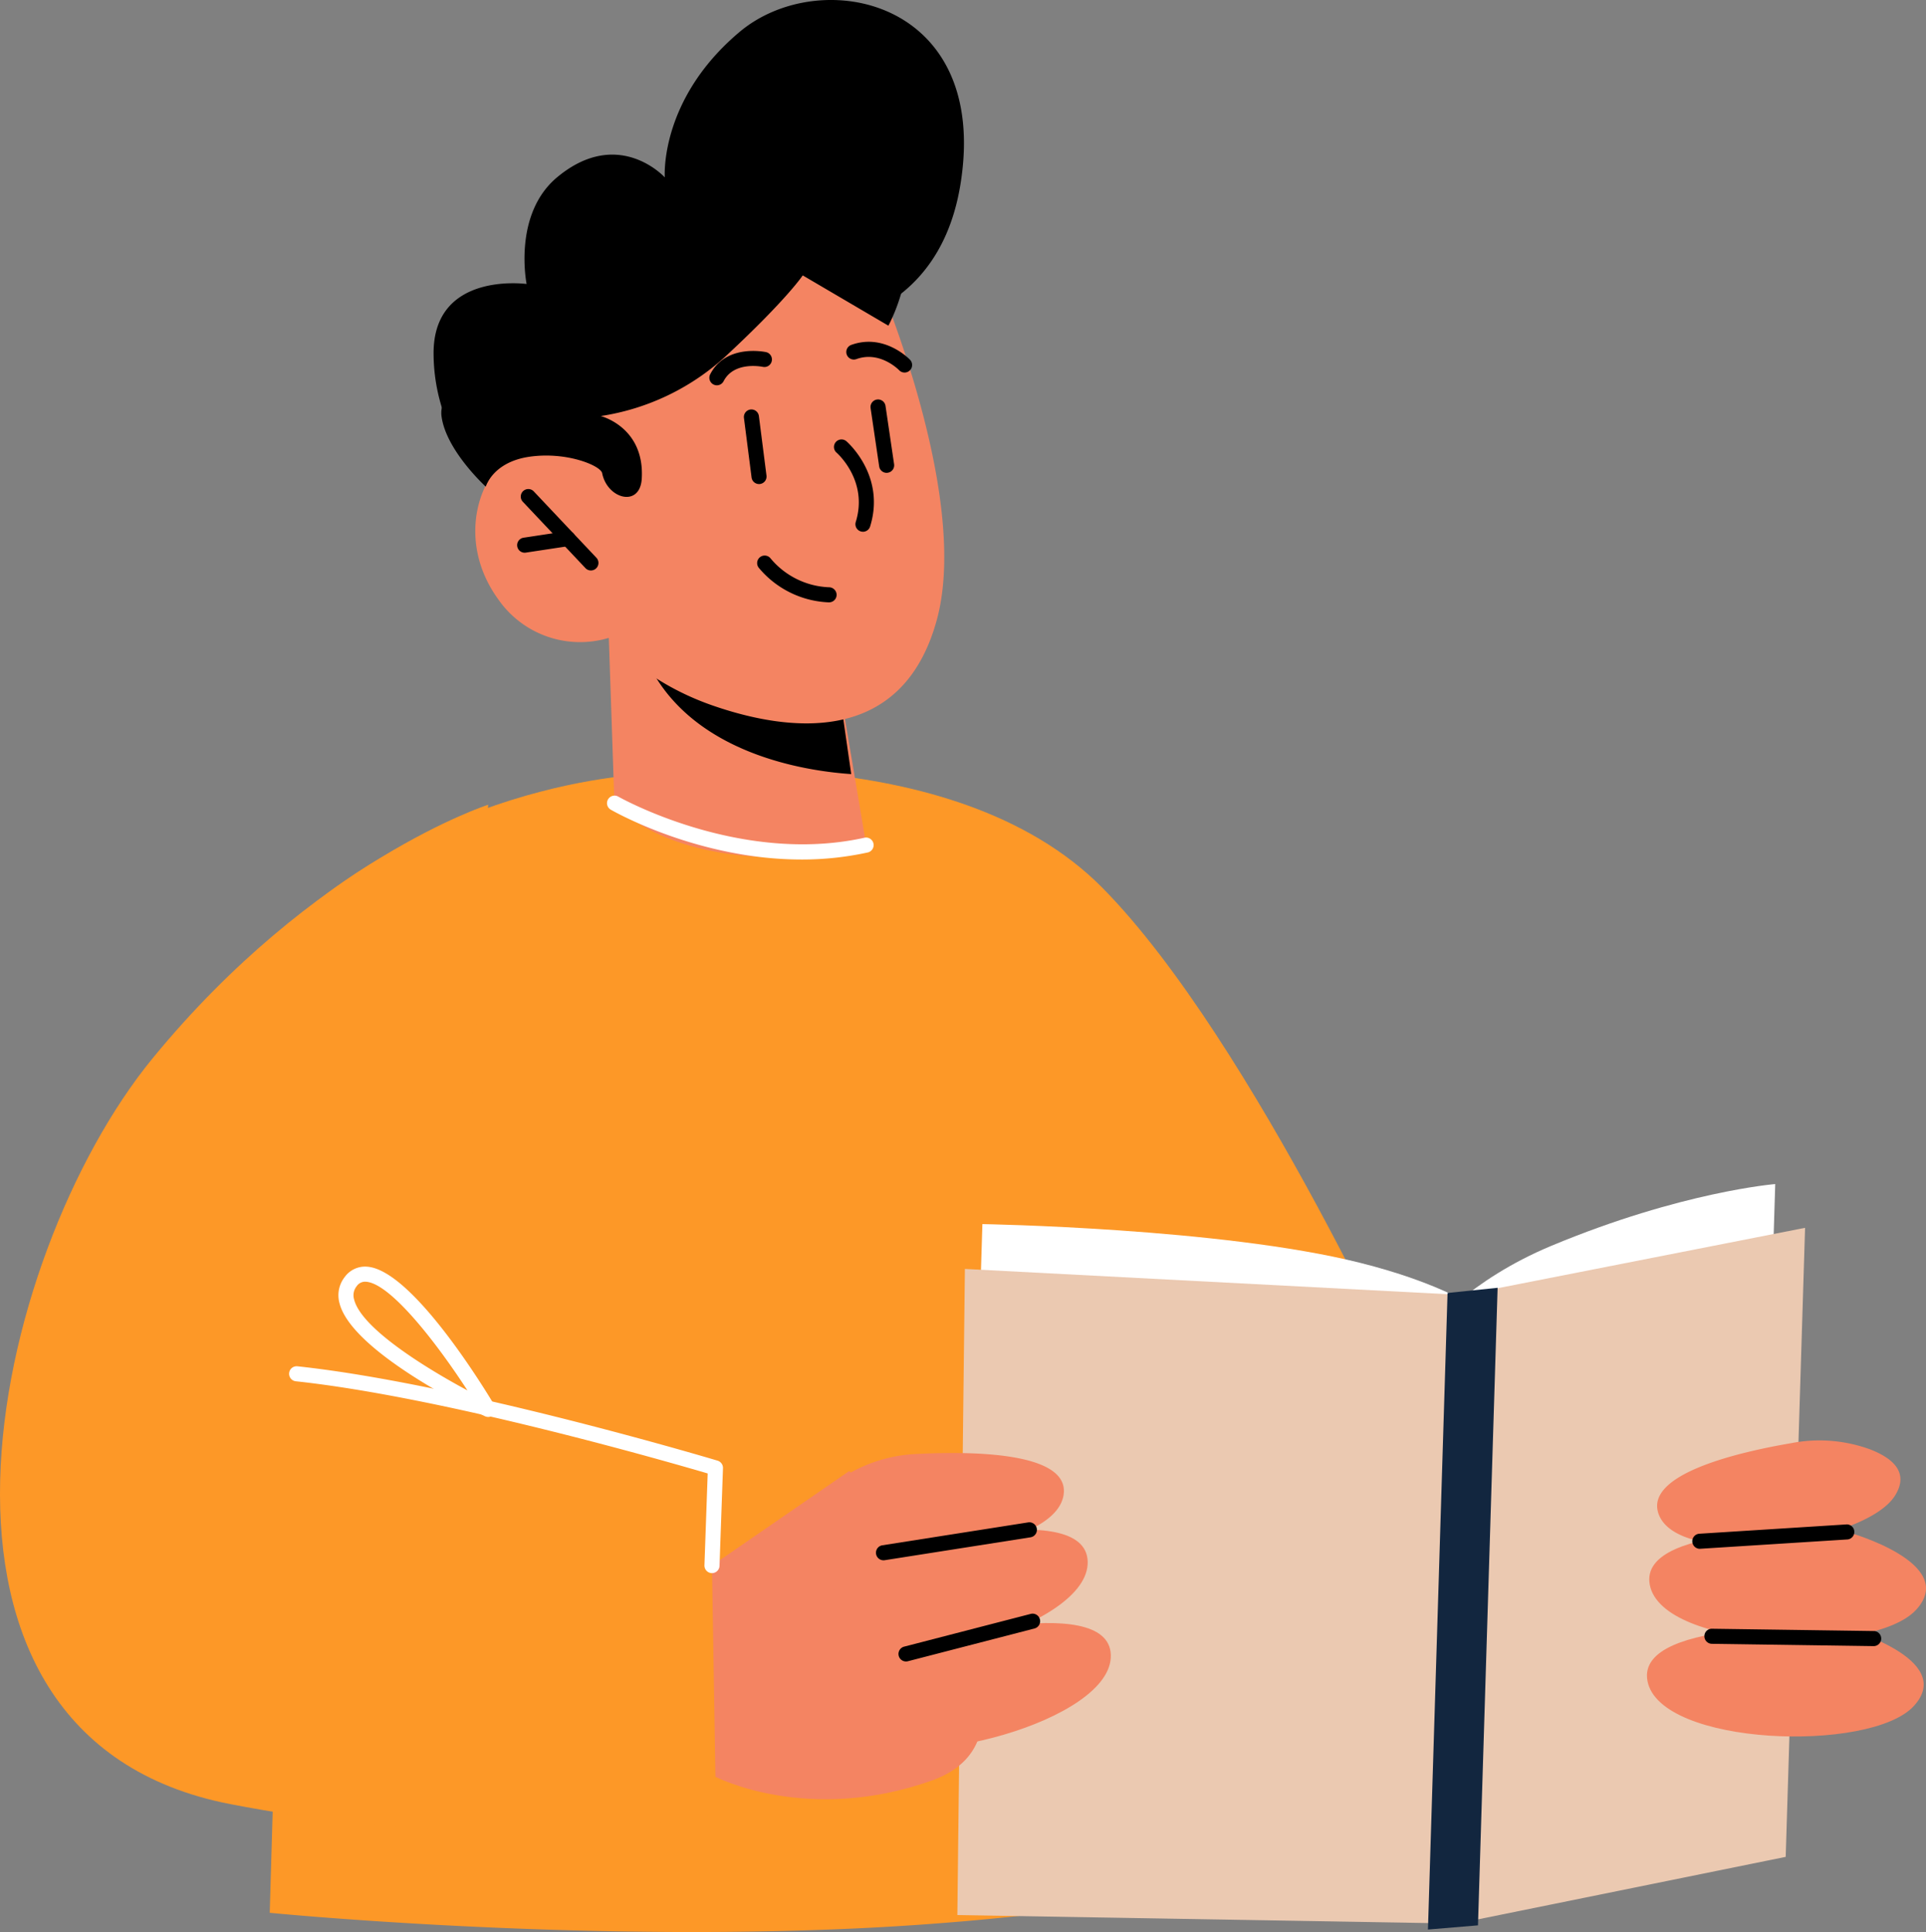 <svg id="Grupo_159141" data-name="Grupo 159141" xmlns="http://www.w3.org/2000/svg" width="371.558" height="372.755" viewBox="0 0 371.558 372.755">
  <rect x="0" y="0" width="371.558" height="372.755" fill="#808080" stroke="none"/>
  <g id="Grupo_159142" data-name="Grupo 159142">
    <path id="Trazado_156127" data-name="Trazado 156127" d="M101.437,63.741s34.931,5.23,40.325-28.231C147.505-.116,114.693-6.906,99.148,6.158S84.715,34.224,84.715,34.224s-8.919-9.84-20.726-.058c-8.664,7.18-5.931,20.628-5.931,20.628s-18.031-2.529-17.946,13.45A35.467,35.467,0,0,0,50.7,93.392Z" transform="translate(43.534 0)"/>
    <path id="Trazado_156128" data-name="Trazado 156128" d="M25.909,202.146,24.954,235s53.448,5.3,107.907,3.23a522.118,522.118,0,0,0,69.338-7.178V123.51H57.386Z" transform="translate(27.082 134.043)" fill="#fd9827"/>
    <path id="Trazado_156129" data-name="Trazado 156129" d="M123.084,72.069s-45.13.667-78.907,38.2S2.112,229.512,2.112,229.512L89.4,248.5l181.974-53.863s-31.834-71.079-60.965-100.6-87.33-21.975-87.33-21.975" transform="translate(2.292 77.279)" fill="#fd9827"/>
    <path id="Trazado_156130" data-name="Trazado 156130" d="M56.324,59.013,57.4,90.895s6.74,9.09,27.649,10.36c15.577.945,20.93-2.26,20.93-2.26L103.27,82.873,100.6,67.152,62.686,60.189Z" transform="translate(61.128 64.046)" fill="#f48462"/>
    <path id="Trazado_156131" data-name="Trazado 156131" d="M59.372,59.617a11.718,11.718,0,0,0,1.114,3.42c8.381,17.648,30.3,21.005,39.293,21.61L97.249,67.072Z" transform="translate(64.436 64.701)"/>
    <path id="Trazado_156132" data-name="Trazado 156132" d="M120.113,30.757S139.834,75.08,133,100.1s-29.611,21.243-43.257,16.505-20.021-13.041-20.021-13.041a19.2,19.2,0,0,1-21.274-7.371c-8.585-11.769-3.439-25.384,3.8-28.545s15.911,2.025,15.911,2.025L61.31,56.8s28.032-65.843,58.8-26.041" transform="translate(47.723 19.505)" fill="#f48462"/>
    <path id="Trazado_156133" data-name="Trazado 156133" d="M82.758,58.48A1.453,1.453,0,0,1,81.369,56.6c2.442-7.9-3.476-13.179-3.728-13.4a1.454,1.454,0,0,1,1.9-2.2c.313.269,7.618,6.713,4.6,16.459a1.452,1.452,0,0,1-1.389,1.026" transform="translate(83.721 44.11)"/>
    <path id="Trazado_156134" data-name="Trazado 156134" d="M61.709,60.954a1.441,1.441,0,0,1-1.057-.457L48.575,47.7a1.454,1.454,0,1,1,2.114-2L62.766,58.5a1.453,1.453,0,0,1-1.057,2.452" transform="translate(52.288 49.109)"/>
    <path id="Trazado_156135" data-name="Trazado 156135" d="M49.291,53.309a1.455,1.455,0,0,1-.217-2.892l8.354-1.266a1.454,1.454,0,1,1,.436,2.876L49.51,53.292a1.549,1.549,0,0,1-.219.017" transform="translate(51.92 53.326)"/>
    <path id="Trazado_156136" data-name="Trazado 156136" d="M71.735,52.265A1.451,1.451,0,0,1,70.3,51L68.832,39.535a1.454,1.454,0,1,1,2.884-.369l1.462,11.461a1.452,1.452,0,0,1-1.257,1.627,1.387,1.387,0,0,1-.186.013" transform="translate(74.69 41.126)"/>
    <path id="Trazado_156137" data-name="Trazado 156137" d="M83.643,51.12a1.454,1.454,0,0,1-1.437-1.243L80.55,38.625a1.454,1.454,0,0,1,2.878-.423l1.656,11.252A1.454,1.454,0,0,1,83.857,51.1a1.514,1.514,0,0,1-.215.017" transform="translate(87.403 40.109)"/>
    <path id="Trazado_156138" data-name="Trazado 156138" d="M67.078,39.1a1.435,1.435,0,0,1-.663-.163,1.452,1.452,0,0,1-.628-1.958c3.024-5.883,10.47-4.348,10.793-4.277a1.455,1.455,0,0,1-.613,2.844c-.254-.054-5.6-1.12-7.595,2.763a1.452,1.452,0,0,1-1.295.79" transform="translate(71.222 35.238)"/>
    <path id="Trazado_156139" data-name="Trazado 156139" d="M89.539,37.554a1.443,1.443,0,0,1-1.049-.446c-.148-.154-3.733-3.772-8.245-2.148a1.454,1.454,0,1,1-.991-2.734c6.327-2.29,11.135,2.659,11.338,2.869a1.454,1.454,0,0,1-1.053,2.459" transform="translate(84.97 34.32)"/>
    <path id="Trazado_156140" data-name="Trazado 156140" d="M93.686,85.946c-19.812,0-36-9.156-36.812-9.626A1.454,1.454,0,0,1,58.324,73.8c.231.133,23.505,13.273,47.538,7.939a1.456,1.456,0,0,1,.632,2.842,59.132,59.132,0,0,1-12.808,1.366" transform="translate(60.932 79.882)" fill="#fff"/>
    <path id="Trazado_156141" data-name="Trazado 156141" d="M83.847,60.444a18.522,18.522,0,0,1-13.46-6.654,1.454,1.454,0,0,1,2.2-1.9A15.462,15.462,0,0,0,83.9,57.535a1.475,1.475,0,0,1,1.491,1.416,1.452,1.452,0,0,1-1.408,1.491c-.017,0-.065,0-.133,0" transform="translate(76.006 55.769)"/>
    <path id="Trazado_156142" data-name="Trazado 156142" d="M57.867,71.45c7.18-1.024,13.709,1.735,13.988,3.174.978,4.992,7.317,6.692,7.64,1.043.573-9.972-7.92-12.061-7.92-12.061A45.848,45.848,0,0,0,96.1,51.677c11.486-10.71,14.449-15.21,14.449-15.21l16.524,9.7s18.2-32.95-27.751-30.7-46.56,38.465-46.56,38.465-12.731,3.063-11.9,9.674,8.543,13.621,8.543,13.621,1.337-4.761,8.454-5.776" transform="translate(44.312 16.666)"/>
    <path id="Trazado_156143" data-name="Trazado 156143" d="M132.36,137.487s7.269-9.35,23.334-16.046c25.053-10.441,43.13-11.89,43.13-11.89l-.432,14.024Z" transform="translate(143.648 118.893)" fill="#fff"/>
    <path id="Trazado_156144" data-name="Trazado 156144" d="M91.225,113.254l-.655,21.237L197.8,140.2s-3.653-11.945-33.767-19.489c-26.767-6.706-72.808-7.455-72.808-7.455" transform="translate(98.294 122.913)" fill="#fff"/>
    <path id="Trazado_156145" data-name="Trazado 156145" d="M252.107,113.6,248.37,234.966,185,247.836l-96.432-1.643,1.453-124.66,96.111,5.032Z" transform="translate(96.122 123.286)" fill="#ebc9b1"/>
    <path id="Trazado_156146" data-name="Trazado 156146" d="M135.886,120.149l-3.781,122.815,9.651-.809,3.787-123.007Z" transform="translate(143.372 129.309)" fill="#12263f"/>
    <path id="Trazado_156147" data-name="Trazado 156147" d="M190.549,150.732s21.639,5.958,13.285,15.037-48.969,7.722-51.367-4.838,38.081-10.2,38.081-10.2" transform="translate(165.359 163.396)" fill="#f48462"/>
    <path id="Trazado_156148" data-name="Trazado 156148" d="M190.763,141.829s21.639,5.958,13.285,15.037-48.969,7.722-51.367-4.838,38.081-10.2,38.081-10.2" transform="translate(165.591 153.733)" fill="#f48462"/>
    <path id="Trazado_156149" data-name="Trazado 156149" d="M179.366,133.75A28.467,28.467,0,0,1,194.43,135c4.2,1.629,7.666,4.406,4.709,9-5.916,9.177-41.537,14.115-45.522,3.526-2.947-7.834,15.792-12.086,25.749-13.769" transform="translate(166.381 144.645)" fill="#f48462"/>
    <path id="Trazado_156150" data-name="Trazado 156150" d="M158.012,145.748a1.455,1.455,0,0,1-.09-2.907l28.429-1.8a1.455,1.455,0,0,1,.184,2.9l-28.429,1.8c-.031,0-.063,0-.094,0" transform="translate(169.912 153.067)"/>
    <path id="Trazado_156151" data-name="Trazado 156151" d="M190.363,154.047l-31.248-.446a1.453,1.453,0,0,1-1.435-1.474,1.427,1.427,0,0,1,1.474-1.433l31.229.444a1.455,1.455,0,0,1-.021,2.909" transform="translate(171.128 163.544)"/>
    <path id="Trazado_156152" data-name="Trazado 156152" d="M154.866,265.7s-45.3,14.178-110.43,1.568C-22.682,254.274-1.852,161.556,29.423,123.4s64.75-48.944,64.75-48.944l-6.36,116.659,67.052,16.111Z" transform="translate(0 80.806)" fill="#fd9827"/>
    <path id="Trazado_156153" data-name="Trazado 156153" d="M66.534,195.089s17.765,9.265,41.752.724C137.561,185.386,92.352,136.1,92.352,136.1L65.867,154.346Z" transform="translate(71.484 147.707)" fill="#f48462"/>
    <path id="Trazado_156154" data-name="Trazado 156154" d="M90.427,154.631S70.6,165.145,80.724,172.2s49.478-3.1,49.09-15.879-39.387-1.685-39.387-1.685" transform="translate(84.483 162.97)" fill="#f48462"/>
    <path id="Trazado_156155" data-name="Trazado 156155" d="M88.284,145.987s-19.829,10.514-9.7,17.564,49.478-3.1,49.09-15.879-39.387-1.685-39.387-1.685" transform="translate(82.157 153.589)" fill="#f48462"/>
    <path id="Trazado_156156" data-name="Trazado 156156" d="M94.776,134.614A28.488,28.488,0,0,0,80.342,139.1c-3.749,2.5-6.525,5.968-2.642,9.805,7.768,7.674,43.612,4.759,45.2-6.444,1.176-8.287-18.04-8.368-28.124-7.849" transform="translate(82.292 145.9)" fill="#f48462"/>
    <path id="Trazado_156157" data-name="Trazado 156157" d="M82.491,148.172a1.455,1.455,0,0,1-.223-2.892l28.141-4.419a1.455,1.455,0,1,1,.45,2.876l-28.141,4.419a1.693,1.693,0,0,1-.227.017" transform="translate(87.948 152.859)"/>
    <path id="Trazado_156158" data-name="Trazado 156158" d="M84.575,158.525a1.454,1.454,0,0,1-.365-2.861l24.423-6.318a1.453,1.453,0,1,1,.73,2.813l-24.423,6.32a1.47,1.47,0,0,1-.365.046" transform="translate(90.21 162.029)"/>
    <path id="Trazado_156159" data-name="Trazado 156159" d="M108.324,166.323a1.465,1.465,0,0,1-1.453-1.506l.628-17.725c-7.361-2.167-50.762-14.7-79.454-17.783a1.454,1.454,0,0,1,.309-2.892c31.548,3.384,80.565,18.059,81.057,18.209a1.459,1.459,0,0,1,1.036,1.443l-.669,18.851a1.454,1.454,0,0,1-1.453,1.4" transform="translate(29.027 137.186)" fill="#fff"/>
    <path id="Trazado_156160" data-name="Trazado 156160" d="M60.19,146.193a1.46,1.46,0,0,1-.628-.144c-2.638-1.257-25.824-12.574-28.066-21.87a5.7,5.7,0,0,1,1-4.953,4.852,4.852,0,0,1,4.273-2.029c8.787.509,23.072,24.108,24.673,26.8a1.455,1.455,0,0,1-1.251,2.2M36.456,120.1a1.96,1.96,0,0,0-1.647.893,2.777,2.777,0,0,0-.484,2.507c1.33,5.52,13.694,13.187,21.864,17.571-6.045-9.319-14.9-20.694-19.587-20.965-.048,0-.1,0-.146,0" transform="translate(33.983 127.183)" fill="#fff"/>
  </g>
</svg>

